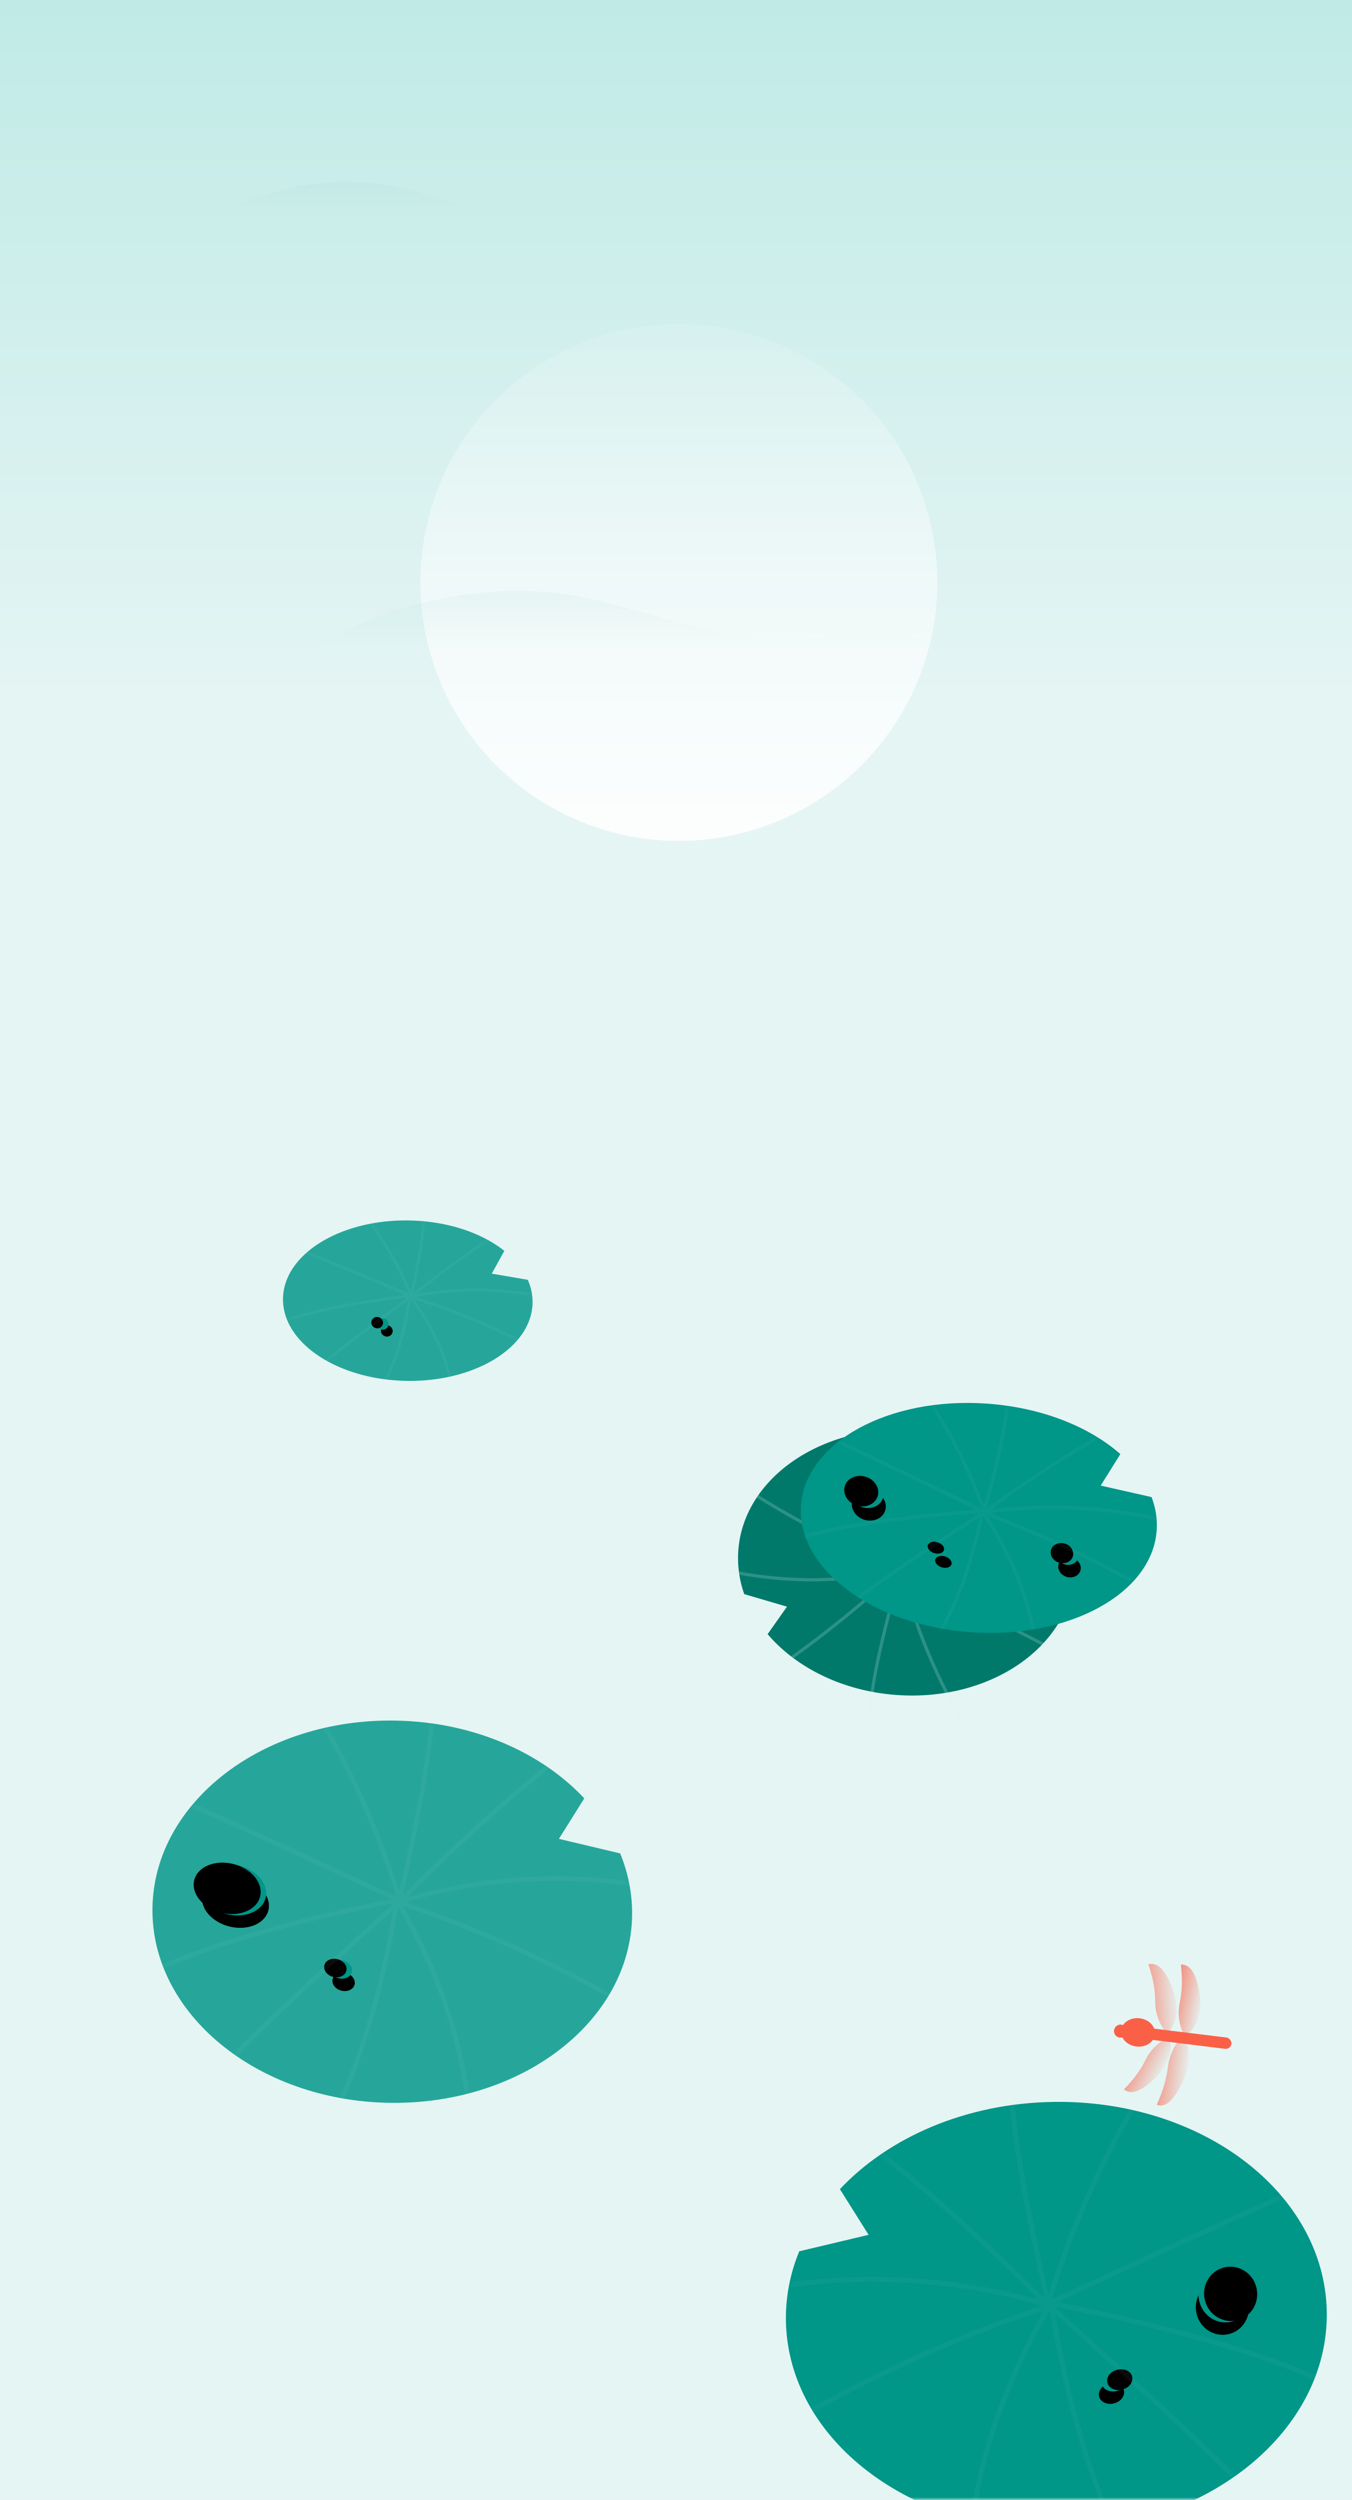 <svg xmlns="http://www.w3.org/2000/svg" xmlns:xlink="http://www.w3.org/1999/xlink" width="238" height="440" viewBox="0 0 238 440">
    <defs>
        <linearGradient id="b" x1="50%" x2="50%" y1="0%" y2="28.853%">
            <stop offset="0%" stop-color="#BFEAE6"/>
            <stop offset="100%" stop-color="#E5F5F4"/>
        </linearGradient>
        <path id="a" d="M0 0h238v440H0z"/>
        <linearGradient id="c" x1="50%" x2="50%" y1="0%" y2="100%">
            <stop offset="0%" stop-color="#FFF" stop-opacity=".1"/>
            <stop offset="100%" stop-color="#FFF" stop-opacity=".9"/>
        </linearGradient>
        <linearGradient id="e" x1="50%" x2="50%" y1="5.34%" y2="14.275%">
            <stop offset="0%" stop-color="#80CBC4" stop-opacity=".357"/>
            <stop offset="100%" stop-color="#80CBC4" stop-opacity="0"/>
        </linearGradient>
        <path id="f" d="M84.951 14.172l-2.956 9.023 12.547-.14c2.479 3.366 4.281 7.174 5.245 11.347 4.69 20.312-12.28 41.573-37.9 47.489-25.621 5.915-50.193-5.756-54.882-26.068-4.69-20.312 12.279-41.573 37.9-47.488C59.86 4.882 74.457 7.42 84.95 14.172z"/>
        <ellipse id="i" cx="23.669" cy="48.698" rx="4.669" ry="4.789"/>
        <filter id="h" width="185.7%" height="183.5%" x="-32.1%" y="-20.9%" filterUnits="objectBoundingBox">
            <feOffset dx="1" dy="2" in="SourceAlpha" result="shadowOffsetOuter1"/>
            <feGaussianBlur in="shadowOffsetOuter1" result="shadowBlurOuter1" stdDeviation="1"/>
            <feColorMatrix in="shadowBlurOuter1" values="0 0 0 0 0 0 0 0 0 0.412 0 0 0 0 0.361 0 0 0 1 0"/>
        </filter>
        <filter id="j" width="185.7%" height="183.5%" x="-32.1%" y="-20.9%" filterUnits="objectBoundingBox">
            <feGaussianBlur in="SourceAlpha" result="shadowBlurInner1" stdDeviation="1"/>
            <feOffset dx="-1" dy="-2" in="shadowBlurInner1" result="shadowOffsetInner1"/>
            <feComposite in="shadowOffsetInner1" in2="SourceAlpha" k2="-1" k3="1" operator="arithmetic" result="shadowInnerInner1"/>
            <feColorMatrix in="shadowInnerInner1" result="shadowMatrixInner1" values="0 0 0 0 1 0 0 0 0 1 0 0 0 0 1 0 0 0 0.658 0"/>
            <feGaussianBlur in="SourceAlpha" result="shadowBlurInner2" stdDeviation=".5"/>
            <feOffset dy="2" in="shadowBlurInner2" result="shadowOffsetInner2"/>
            <feComposite in="shadowOffsetInner2" in2="SourceAlpha" k2="-1" k3="1" operator="arithmetic" result="shadowInnerInner2"/>
            <feColorMatrix in="shadowInnerInner2" result="shadowMatrixInner2" values="0 0 0 0 1 0 0 0 0 1 0 0 0 0 1 0 0 0 0.618 0"/>
            <feMerge>
                <feMergeNode in="shadowMatrixInner1"/>
                <feMergeNode in="shadowMatrixInner2"/>
            </feMerge>
        </filter>
        <ellipse id="l" cx="46.263" cy="58.627" rx="2.246" ry="1.804"/>
        <filter id="k" width="278.1%" height="321.7%" x="-66.8%" y="-55.4%" filterUnits="objectBoundingBox">
            <feOffset dx="1" dy="2" in="SourceAlpha" result="shadowOffsetOuter1"/>
            <feGaussianBlur in="shadowOffsetOuter1" result="shadowBlurOuter1" stdDeviation="1"/>
            <feColorMatrix in="shadowBlurOuter1" values="0 0 0 0 0 0 0 0 0 0.412 0 0 0 0 0.361 0 0 0 1 0"/>
        </filter>
        <filter id="m" width="278.1%" height="321.7%" x="-66.8%" y="-55.4%" filterUnits="objectBoundingBox">
            <feGaussianBlur in="SourceAlpha" result="shadowBlurInner1" stdDeviation="1"/>
            <feOffset dx="-1" dy="-2" in="shadowBlurInner1" result="shadowOffsetInner1"/>
            <feComposite in="shadowOffsetInner1" in2="SourceAlpha" k2="-1" k3="1" operator="arithmetic" result="shadowInnerInner1"/>
            <feColorMatrix in="shadowInnerInner1" result="shadowMatrixInner1" values="0 0 0 0 1 0 0 0 0 1 0 0 0 0 1 0 0 0 0.658 0"/>
            <feGaussianBlur in="SourceAlpha" result="shadowBlurInner2" stdDeviation=".5"/>
            <feOffset dy="2" in="shadowBlurInner2" result="shadowOffsetInner2"/>
            <feComposite in="shadowOffsetInner2" in2="SourceAlpha" k2="-1" k3="1" operator="arithmetic" result="shadowInnerInner2"/>
            <feColorMatrix in="shadowInnerInner2" result="shadowMatrixInner2" values="0 0 0 0 1 0 0 0 0 1 0 0 0 0 1 0 0 0 0.618 0"/>
            <feMerge>
                <feMergeNode in="shadowMatrixInner1"/>
                <feMergeNode in="shadowMatrixInner2"/>
            </feMerge>
        </filter>
        <path id="n" d="M75.32 12.676l-2.608 7.998 11.082-.125c2.219 3.013 3.833 6.424 4.696 10.162C92.67 48.815 77.64 67.744 54.92 72.99c-22.72 5.246-44.528-5.178-48.707-23.282-4.18-18.104 10.85-37.033 33.571-42.278 13.266-3.063 26.22-.784 35.537 5.247z"/>
        <ellipse id="q" cx="19.155" cy="43.252" rx="5.975" ry="4.422"/>
        <filter id="p" width="167%" height="190.5%" x="-25.1%" y="-22.6%" filterUnits="objectBoundingBox">
            <feOffset dx="1" dy="2" in="SourceAlpha" result="shadowOffsetOuter1"/>
            <feGaussianBlur in="shadowOffsetOuter1" result="shadowBlurOuter1" stdDeviation="1"/>
            <feColorMatrix in="shadowBlurOuter1" values="0 0 0 0 0 0 0 0 0 0.412 0 0 0 0 0.361 0 0 0 1 0"/>
        </filter>
        <filter id="r" width="167%" height="190.5%" x="-25.1%" y="-22.6%" filterUnits="objectBoundingBox">
            <feGaussianBlur in="SourceAlpha" result="shadowBlurInner1" stdDeviation="1"/>
            <feOffset dx="-1" dy="-2" in="shadowBlurInner1" result="shadowOffsetInner1"/>
            <feComposite in="shadowOffsetInner1" in2="SourceAlpha" k2="-1" k3="1" operator="arithmetic" result="shadowInnerInner1"/>
            <feColorMatrix in="shadowInnerInner1" result="shadowMatrixInner1" values="0 0 0 0 1 0 0 0 0 1 0 0 0 0 1 0 0 0 0.658 0"/>
            <feGaussianBlur in="SourceAlpha" result="shadowBlurInner2" stdDeviation=".5"/>
            <feOffset dy="2" in="shadowBlurInner2" result="shadowOffsetInner2"/>
            <feComposite in="shadowOffsetInner2" in2="SourceAlpha" k2="-1" k3="1" operator="arithmetic" result="shadowInnerInner2"/>
            <feColorMatrix in="shadowInnerInner2" result="shadowMatrixInner2" values="0 0 0 0 1 0 0 0 0 1 0 0 0 0 1 0 0 0 0.618 0"/>
            <feMerge>
                <feMergeNode in="shadowMatrixInner1"/>
                <feMergeNode in="shadowMatrixInner2"/>
            </feMerge>
        </filter>
        <ellipse id="t" cx="41.025" cy="52.255" rx="1.992" ry="1.608"/>
        <filter id="s" width="300.9%" height="348.8%" x="-75.3%" y="-62.2%" filterUnits="objectBoundingBox">
            <feOffset dx="1" dy="2" in="SourceAlpha" result="shadowOffsetOuter1"/>
            <feGaussianBlur in="shadowOffsetOuter1" result="shadowBlurOuter1" stdDeviation="1"/>
            <feColorMatrix in="shadowBlurOuter1" values="0 0 0 0 0 0 0 0 0 0.412 0 0 0 0 0.361 0 0 0 1 0"/>
        </filter>
        <filter id="u" width="300.9%" height="348.8%" x="-75.3%" y="-62.2%" filterUnits="objectBoundingBox">
            <feGaussianBlur in="SourceAlpha" result="shadowBlurInner1" stdDeviation="1"/>
            <feOffset dx="-1" dy="-2" in="shadowBlurInner1" result="shadowOffsetInner1"/>
            <feComposite in="shadowOffsetInner1" in2="SourceAlpha" k2="-1" k3="1" operator="arithmetic" result="shadowInnerInner1"/>
            <feColorMatrix in="shadowInnerInner1" result="shadowMatrixInner1" values="0 0 0 0 1 0 0 0 0 1 0 0 0 0 1 0 0 0 0.658 0"/>
            <feGaussianBlur in="SourceAlpha" result="shadowBlurInner2" stdDeviation=".5"/>
            <feOffset dy="2" in="shadowBlurInner2" result="shadowOffsetInner2"/>
            <feComposite in="shadowOffsetInner2" in2="SourceAlpha" k2="-1" k3="1" operator="arithmetic" result="shadowInnerInner2"/>
            <feColorMatrix in="shadowInnerInner2" result="shadowMatrixInner2" values="0 0 0 0 1 0 0 0 0 1 0 0 0 0 1 0 0 0 0.618 0"/>
            <feMerge>
                <feMergeNode in="shadowMatrixInner1"/>
                <feMergeNode in="shadowMatrixInner2"/>
            </feMerge>
        </filter>
        <ellipse id="w" cx="13.449" cy="30.065" rx="4.195" ry="3.074"/>
        <filter id="v" width="147.7%" height="165.1%" x="-11.9%" y="-16.3%" filterUnits="objectBoundingBox">
            <feOffset dx="1" dy="1" in="SourceAlpha" result="shadowOffsetOuter1"/>
            <feGaussianBlur in="shadowOffsetOuter1" result="shadowBlurOuter1" stdDeviation=".5"/>
            <feColorMatrix in="shadowBlurOuter1" values="0 0 0 0 0 0 0 0 0 0.412 0 0 0 0 0.361 0 0 0 1 0"/>
        </filter>
        <filter id="x" width="147.7%" height="165.1%" x="-11.9%" y="-16.3%" filterUnits="objectBoundingBox">
            <feGaussianBlur in="SourceAlpha" result="shadowBlurInner1" stdDeviation=".5"/>
            <feOffset dx="-1" dy="-1" in="shadowBlurInner1" result="shadowOffsetInner1"/>
            <feComposite in="shadowOffsetInner1" in2="SourceAlpha" k2="-1" k3="1" operator="arithmetic" result="shadowInnerInner1"/>
            <feColorMatrix in="shadowInnerInner1" result="shadowMatrixInner1" values="0 0 0 0 1 0 0 0 0 1 0 0 0 0 1 0 0 0 0.658 0"/>
            <feGaussianBlur in="SourceAlpha" result="shadowBlurInner2" stdDeviation=".5"/>
            <feOffset dy="1" in="shadowBlurInner2" result="shadowOffsetInner2"/>
            <feComposite in="shadowOffsetInner2" in2="SourceAlpha" k2="-1" k3="1" operator="arithmetic" result="shadowInnerInner2"/>
            <feColorMatrix in="shadowInnerInner2" result="shadowMatrixInner2" values="0 0 0 0 1 0 0 0 0 1 0 0 0 0 1 0 0 0 0.618 0"/>
            <feMerge>
                <feMergeNode in="shadowMatrixInner1"/>
                <feMergeNode in="shadowMatrixInner2"/>
            </feMerge>
        </filter>
        <ellipse id="z" cx="28.805" cy="36.324" rx="1.398" ry="1.118"/>
        <filter id="y" width="243%" height="278.9%" x="-35.8%" y="-44.7%" filterUnits="objectBoundingBox">
            <feOffset dx="1" dy="1" in="SourceAlpha" result="shadowOffsetOuter1"/>
            <feGaussianBlur in="shadowOffsetOuter1" result="shadowBlurOuter1" stdDeviation=".5"/>
            <feColorMatrix in="shadowBlurOuter1" values="0 0 0 0 0 0 0 0 0 0.412 0 0 0 0 0.361 0 0 0 1 0"/>
        </filter>
        <filter id="A" width="243%" height="278.9%" x="-35.8%" y="-44.7%" filterUnits="objectBoundingBox">
            <feGaussianBlur in="SourceAlpha" result="shadowBlurInner1" stdDeviation=".5"/>
            <feOffset dx="-1" dy="-1" in="shadowBlurInner1" result="shadowOffsetInner1"/>
            <feComposite in="shadowOffsetInner1" in2="SourceAlpha" k2="-1" k3="1" operator="arithmetic" result="shadowInnerInner1"/>
            <feColorMatrix in="shadowInnerInner1" result="shadowMatrixInner1" values="0 0 0 0 1 0 0 0 0 1 0 0 0 0 1 0 0 0 0.658 0"/>
            <feGaussianBlur in="SourceAlpha" result="shadowBlurInner2" stdDeviation=".5"/>
            <feOffset dy="1" in="shadowBlurInner2" result="shadowOffsetInner2"/>
            <feComposite in="shadowOffsetInner2" in2="SourceAlpha" k2="-1" k3="1" operator="arithmetic" result="shadowInnerInner2"/>
            <feColorMatrix in="shadowInnerInner2" result="shadowMatrixInner2" values="0 0 0 0 1 0 0 0 0 1 0 0 0 0 1 0 0 0 0.618 0"/>
            <feMerge>
                <feMergeNode in="shadowMatrixInner1"/>
                <feMergeNode in="shadowMatrixInner2"/>
            </feMerge>
        </filter>
        <filter id="B" width="122.2%" height="133.3%" x="-14.3%" y="-11.9%" filterUnits="objectBoundingBox">
            <feOffset dx="-2" dy="2" in="SourceAlpha" result="shadowOffsetOuter1"/>
            <feGaussianBlur in="shadowOffsetOuter1" result="shadowBlurOuter1" stdDeviation="2"/>
            <feColorMatrix in="shadowBlurOuter1" result="shadowMatrixOuter1" values="0 0 0 0 0.003 0 0 0 0 0.374 0 0 0 0 0.331 0 0 0 0.467 0"/>
            <feMerge>
                <feMergeNode in="shadowMatrixOuter1"/>
                <feMergeNode in="SourceGraphic"/>
            </feMerge>
        </filter>
        <path id="C" d="M51.731 3.077l-1.684 6.317 9.155-.683c1.24 1.592 2.12 3.379 2.572 5.335C64.28 24.9 52.621 36.86 35.733 40.758 18.845 44.657 3.123 39.02.617 28.165-1.889 17.312 9.77 5.353 26.66 1.454 36.075-.72 45.129.07 51.73 3.077z"/>
        <ellipse id="F" cx="11.023" cy="22.651" rx="3.023" ry="2.651"/>
        <filter id="E" width="232.3%" height="250.9%" x="-49.6%" y="-37.7%" filterUnits="objectBoundingBox">
            <feOffset dx="1" dy="2" in="SourceAlpha" result="shadowOffsetOuter1"/>
            <feGaussianBlur in="shadowOffsetOuter1" result="shadowBlurOuter1" stdDeviation="1"/>
            <feColorMatrix in="shadowBlurOuter1" values="0 0 0 0 0 0 0 0 0 0.412 0 0 0 0 0.361 0 0 0 1 0"/>
        </filter>
        <filter id="G" width="232.3%" height="250.9%" x="-49.6%" y="-37.7%" filterUnits="objectBoundingBox">
            <feGaussianBlur in="SourceAlpha" result="shadowBlurInner1" stdDeviation="1"/>
            <feOffset dx="-1" dy="-2" in="shadowBlurInner1" result="shadowOffsetInner1"/>
            <feComposite in="shadowOffsetInner1" in2="SourceAlpha" k2="-1" k3="1" operator="arithmetic" result="shadowInnerInner1"/>
            <feColorMatrix in="shadowInnerInner1" result="shadowMatrixInner1" values="0 0 0 0 1 0 0 0 0 1 0 0 0 0 1 0 0 0 0.658 0"/>
            <feGaussianBlur in="SourceAlpha" result="shadowBlurInner2" stdDeviation=".5"/>
            <feOffset dy="2" in="shadowBlurInner2" result="shadowOffsetInner2"/>
            <feComposite in="shadowOffsetInner2" in2="SourceAlpha" k2="-1" k3="1" operator="arithmetic" result="shadowInnerInner2"/>
            <feColorMatrix in="shadowInnerInner2" result="shadowMatrixInner2" values="0 0 0 0 1 0 0 0 0 1 0 0 0 0 1 0 0 0 0.618 0"/>
            <feMerge>
                <feMergeNode in="shadowMatrixInner1"/>
                <feMergeNode in="shadowMatrixInner2"/>
            </feMerge>
        </filter>
        <ellipse id="I" cx="48" cy="22.754" rx="2" ry="1.754"/>
        <filter id="H" width="300%" height="328.1%" x="-75%" y="-57%" filterUnits="objectBoundingBox">
            <feOffset dx="1" dy="2" in="SourceAlpha" result="shadowOffsetOuter1"/>
            <feGaussianBlur in="shadowOffsetOuter1" result="shadowBlurOuter1" stdDeviation="1"/>
            <feColorMatrix in="shadowBlurOuter1" values="0 0 0 0 0 0 0 0 0 0.412 0 0 0 0 0.361 0 0 0 1 0"/>
        </filter>
        <filter id="J" width="300%" height="328.1%" x="-75%" y="-57%" filterUnits="objectBoundingBox">
            <feGaussianBlur in="SourceAlpha" result="shadowBlurInner1" stdDeviation="1"/>
            <feOffset dx="-1" dy="-2" in="shadowBlurInner1" result="shadowOffsetInner1"/>
            <feComposite in="shadowOffsetInner1" in2="SourceAlpha" k2="-1" k3="1" operator="arithmetic" result="shadowInnerInner1"/>
            <feColorMatrix in="shadowInnerInner1" result="shadowMatrixInner1" values="0 0 0 0 1 0 0 0 0 1 0 0 0 0 1 0 0 0 0.658 0"/>
            <feGaussianBlur in="SourceAlpha" result="shadowBlurInner2" stdDeviation=".5"/>
            <feOffset dy="2" in="shadowBlurInner2" result="shadowOffsetInner2"/>
            <feComposite in="shadowOffsetInner2" in2="SourceAlpha" k2="-1" k3="1" operator="arithmetic" result="shadowInnerInner2"/>
            <feColorMatrix in="shadowInnerInner2" result="shadowMatrixInner2" values="0 0 0 0 1 0 0 0 0 1 0 0 0 0 1 0 0 0 0.618 0"/>
            <feMerge>
                <feMergeNode in="shadowMatrixInner1"/>
                <feMergeNode in="shadowMatrixInner2"/>
            </feMerge>
        </filter>
        <ellipse id="L" cx="26.494" cy="28.328" rx="1.48" ry="1"/>
        <filter id="K" width="370.2%" height="515%" x="-101.3%" y="-103.7%" filterUnits="objectBoundingBox">
            <feOffset dx="1" dy="2" in="SourceAlpha" result="shadowOffsetOuter1"/>
            <feGaussianBlur in="shadowOffsetOuter1" result="shadowBlurOuter1" stdDeviation="1"/>
            <feColorMatrix in="shadowBlurOuter1" values="0 0 0 0 0 0 0 0 0 0.412 0 0 0 0 0.361 0 0 0 1 0"/>
        </filter>
        <filter id="M" width="370.2%" height="515%" x="-101.3%" y="-103.7%" filterUnits="objectBoundingBox">
            <feGaussianBlur in="SourceAlpha" result="shadowBlurInner1" stdDeviation="1"/>
            <feOffset dx="-1" dy="-2" in="shadowBlurInner1" result="shadowOffsetInner1"/>
            <feComposite in="shadowOffsetInner1" in2="SourceAlpha" k2="-1" k3="1" operator="arithmetic" result="shadowInnerInner1"/>
            <feColorMatrix in="shadowInnerInner1" result="shadowMatrixInner1" values="0 0 0 0 1 0 0 0 0 1 0 0 0 0 1 0 0 0 0.658 0"/>
            <feGaussianBlur in="SourceAlpha" result="shadowBlurInner2" stdDeviation=".5"/>
            <feOffset dy="2" in="shadowBlurInner2" result="shadowOffsetInner2"/>
            <feComposite in="shadowOffsetInner2" in2="SourceAlpha" k2="-1" k3="1" operator="arithmetic" result="shadowInnerInner2"/>
            <feColorMatrix in="shadowInnerInner2" result="shadowMatrixInner2" values="0 0 0 0 1 0 0 0 0 1 0 0 0 0 1 0 0 0 0.618 0"/>
            <feMerge>
                <feMergeNode in="shadowMatrixInner1"/>
                <feMergeNode in="shadowMatrixInner2"/>
            </feMerge>
        </filter>
        <path id="N" d="M39.012 4.254l-1.18 4.422 6.41-.478a9.543 9.543 0 0 1 1.8 3.734c1.754 7.598-6.407 15.97-18.23 18.699-11.82 2.729-22.826-1.218-24.58-8.815-1.754-7.598 6.407-15.97 18.229-18.698 6.591-1.522 12.929-.969 17.55 1.136z"/>
        <ellipse id="Q" cx="21.346" cy="21.929" rx="1.036" ry="1"/>
        <filter id="P" width="293%" height="396.4%" x="-48.3%" y="-74.1%" filterUnits="objectBoundingBox">
            <feOffset dx="1" dy="1" in="SourceAlpha" result="shadowOffsetOuter1"/>
            <feGaussianBlur in="shadowOffsetOuter1" result="shadowBlurOuter1" stdDeviation=".5"/>
            <feColorMatrix in="shadowBlurOuter1" values="0 0 0 0 0 0 0 0 0 0.412 0 0 0 0 0.361 0 0 0 1 0"/>
        </filter>
        <filter id="R" width="293%" height="396.4%" x="-48.3%" y="-74.1%" filterUnits="objectBoundingBox">
            <feGaussianBlur in="SourceAlpha" result="shadowBlurInner1" stdDeviation=".5"/>
            <feOffset dx="-1" dy="-1" in="shadowBlurInner1" result="shadowOffsetInner1"/>
            <feComposite in="shadowOffsetInner1" in2="SourceAlpha" k2="-1" k3="1" operator="arithmetic" result="shadowInnerInner1"/>
            <feColorMatrix in="shadowInnerInner1" result="shadowMatrixInner1" values="0 0 0 0 1 0 0 0 0 1 0 0 0 0 1 0 0 0 0.658 0"/>
            <feGaussianBlur in="SourceAlpha" result="shadowBlurInner2" stdDeviation=".5"/>
            <feOffset dy="1" in="shadowBlurInner2" result="shadowOffsetInner2"/>
            <feComposite in="shadowOffsetInner2" in2="SourceAlpha" k2="-1" k3="1" operator="arithmetic" result="shadowInnerInner2"/>
            <feColorMatrix in="shadowInnerInner2" result="shadowMatrixInner2" values="0 0 0 0 1 0 0 0 0 1 0 0 0 0 1 0 0 0 0.618 0"/>
            <feMerge>
                <feMergeNode in="shadowMatrixInner1"/>
                <feMergeNode in="shadowMatrixInner2"/>
            </feMerge>
        </filter>
        <linearGradient id="S" x1="100%" x2="-13.423%" y1="50%" y2="57.004%">
            <stop offset="0%" stop-color="#FA6046" stop-opacity="0"/>
            <stop offset="100%" stop-color="#FA6046"/>
        </linearGradient>
        <linearGradient id="T" x1="99.47%" x2="-41.755%" y1="34.295%" y2="51.636%">
            <stop offset="0%" stop-color="#FA6046" stop-opacity="0"/>
            <stop offset="100%" stop-color="#FA6046"/>
        </linearGradient>
        <linearGradient id="U" x1="100%" x2="-42.285%" y1="42.965%" y2="42.965%">
            <stop offset="0%" stop-color="#FA6046" stop-opacity="0"/>
            <stop offset="100%" stop-color="#FA6046"/>
        </linearGradient>
    </defs>
    <g fill="none" fill-rule="evenodd">
        <mask id="d" fill="#fff">
            <use xlink:href="#a"/>
        </mask>
        <use fill="url(#b)" xlink:href="#a"/>
        <circle cx="119.5" cy="102.5" r="45.5" fill="url(#c)" mask="url(#d)"/>
        <path fill="url(#e)" d="M31.794 41.438s18.647-13.916 40.469-7.952c21.821 5.964 16.664 4.504 32.93 3.976 16.268-.528 30.948 17.097 30.948 17.097L138 106 33.256 98.843 31 44.221l.794-2.783z" mask="url(#d)" opacity=".5"/>
        <path fill="url(#e)" d="M49.135 117.475s26.68-19.869 57.903-11.354c31.221 8.515 23.842 6.431 47.116 5.677 23.275-.754 44.278 24.41 44.278 24.41l2.66 73.441-149.864-10.218L48 121.448l1.135-3.973z" mask="url(#d)" opacity=".5"/>
        <g mask="url(#d)">
            <g transform="scale(-1 1) rotate(14 -1542.758 -748.278)">
                <mask id="g" fill="#fff">
                    <use xlink:href="#f"/>
                </mask>
                <use fill="#009688" xlink:href="#f"/>
                <g mask="url(#g)">
                    <use fill="#000" filter="url(#h)" xlink:href="#i"/>
                    <use fill="#009688" xlink:href="#i"/>
                    <use fill="#000" filter="url(#j)" xlink:href="#i"/>
                </g>
                <g mask="url(#g)">
                    <use fill="#000" filter="url(#k)" xlink:href="#l"/>
                    <use fill="#009688" xlink:href="#l"/>
                    <use fill="#000" filter="url(#m)" xlink:href="#l"/>
                </g>
                <path stroke="#E0F2F1" stroke-width=".9" d="M54.379 42.644C30.718 38.062 12.717 34.737.374 32.67M53.79 43.063c1.622 20.088.545 36.371-3.231 48.85M54.031 42.949c12.044 12.267 20.426 25.846 25.145 40.736M54.134 43.031c17.015 1.236 34.238 4.428 51.667 9.579M53.328 43.45c14.587-8.952 31.098-14.165 49.534-15.638M54.381 42.83C63.044 28.25 71.841 15.4 80.774 4.28M54.252 43.056C53.874 21.81 52.618 7.568 50.485.333M54.43 42.821c-8.862-14.703-19.25-27.303-31.165-37.8M54.365 42.38C31.417 53.145 15.38 62.774 6.252 71.27M54.547 42.416c-16.02 23.43-25.927 39.03-29.72 46.799" mask="url(#g)" opacity=".2"/>
            </g>
        </g>
        <g mask="url(#d)">
            <g transform="rotate(14 -1148.223 276.72)">
                <mask id="o" fill="#fff">
                    <use xlink:href="#n"/>
                </mask>
                <use fill="#26A69A" xlink:href="#n"/>
                <g mask="url(#o)">
                    <use fill="#000" filter="url(#p)" xlink:href="#q"/>
                    <use fill="#009688" xlink:href="#q"/>
                    <use fill="#000" filter="url(#r)" xlink:href="#q"/>
                </g>
                <g mask="url(#o)">
                    <use fill="#000" filter="url(#s)" xlink:href="#t"/>
                    <use fill="#009688" xlink:href="#t"/>
                    <use fill="#000" filter="url(#u)" xlink:href="#t"/>
                </g>
                <path stroke="#E0F2F1" stroke-width=".8" d="M48.223 38.009c-20.983-4.084-36.946-7.047-47.89-8.89M47.7 38.382c1.439 17.905.484 32.418-2.865 43.54M47.915 38.28c10.68 10.934 18.113 23.037 22.297 36.309M48.006 38.354c15.089 1.101 30.361 3.947 45.818 8.537M47.29 38.728c12.936-7.98 27.578-12.626 43.927-13.939M48.225 38.174C55.907 25.18 63.709 13.727 71.63 3.814M48.11 38.376C47.776 19.44 46.662 6.746 44.77.297M48.269 38.167C40.409 25.062 31.197 13.83 20.63 4.475M48.21 37.773c-20.35 9.595-34.572 18.178-42.666 25.75M48.371 37.805C34.165 58.69 25.38 72.594 22.016 79.518" mask="url(#o)" opacity=".2"/>
            </g>
        </g>
        <g mask="url(#d)">
            <path fill="#00796B" d="M135.127 287.617l3.413-4.834-7.527-2.21a18.944 18.944 0 0 1-1.047-7.637c.901-12.885 14.872-22.403 31.204-21.261 16.333 1.142 28.843 12.512 27.942 25.396-.901 12.884-14.872 22.403-31.204 21.261-9.53-.666-17.759-4.815-22.781-10.715z"/>
            <g transform="rotate(-163 114.854 142.04)">
                <use fill="#000" filter="url(#v)" xlink:href="#w"/>
                <use fill="#009688" xlink:href="#w"/>
                <use fill="#000" filter="url(#x)" xlink:href="#w"/>
            </g>
            <g transform="rotate(-163 114.854 142.04)">
                <use fill="#000" filter="url(#y)" xlink:href="#z"/>
                <use fill="#009688" xlink:href="#z"/>
                <use fill="#000" filter="url(#A)" xlink:href="#z"/>
            </g>
            <path stroke="#E0F2F1" stroke-width=".56" d="M158.507 276.287c13.258 7.022 23.375 12.27 30.349 15.741M158.933 276.146c2.673-12.197 6.264-21.649 10.773-28.355M158.769 276.17c-4.95-9.46-7.48-19.032-7.593-28.713M158.722 276.102c-9.907-3.83-19.584-8.856-29.03-15.08M159.278 276c-10.307 2.65-21.082 2.732-32.327.249M158.539 276.177c-7.8 7.06-15.365 13.072-22.698 18.035M158.657 276.066c-3.624 12.657-5.456 21.324-5.496 25.999M158.508 276.173c2.614 10.325 6.517 19.681 11.71 28.07M158.467 276.446c15.614-2.2 26.908-4.986 33.881-8.358M158.365 276.392c13.784-10.966 22.508-18.406 26.174-22.318" opacity=".2"/>
        </g>
        <g filter="url(#B)" mask="url(#d)">
            <g transform="rotate(17 -713.76 621.934)">
                <mask id="D" fill="#fff">
                    <use xlink:href="#C"/>
                </mask>
                <use fill="#009688" xlink:href="#C"/>
                <g mask="url(#D)">
                    <use fill="#000" filter="url(#E)" xlink:href="#F"/>
                    <use fill="#009688" xlink:href="#F"/>
                    <use fill="#000" filter="url(#G)" xlink:href="#F"/>
                </g>
                <g mask="url(#D)">
                    <use fill="#000" filter="url(#H)" xlink:href="#I"/>
                    <use fill="#009688" xlink:href="#I"/>
                    <use fill="#000" filter="url(#J)" xlink:href="#I"/>
                </g>
                <g mask="url(#D)">
                    <use fill="#000" filter="url(#K)" xlink:href="#L"/>
                    <use fill="#009688" xlink:href="#L"/>
                    <use fill="#000" filter="url(#M)" xlink:href="#L"/>
                </g>
                <path stroke="#E0F2F1" stroke-width=".64" d="M31.843 19.787c-15.595-2.448-27.46-4.225-35.596-5.33M31.455 20.01c1.07 10.735.36 19.436-2.13 26.103M31.615 19.95c7.938 6.555 13.463 13.81 16.573 21.767M31.682 19.994c11.216.66 22.568 2.366 34.057 5.118M31.151 20.218c9.615-4.784 20.498-7.57 32.65-8.357M31.845 19.886c5.71-7.79 11.51-14.656 17.397-20.599M31.76 20.007c-.25-11.353-1.077-18.963-2.483-22.829M31.878 19.881C26.036 12.025 19.188 5.292 11.335-.317M31.835 19.646C16.708 25.398 6.137 30.543.12 35.083M31.954 19.665c-10.56 12.52-17.09 20.856-19.59 25.007" mask="url(#D)" opacity=".2"/>
            </g>
        </g>
        <g mask="url(#d)">
            <g transform="rotate(14 -815.3 314.892)">
                <mask id="O" fill="#fff">
                    <use xlink:href="#N"/>
                </mask>
                <use fill="#26A69A" xlink:href="#N"/>
                <g mask="url(#O)">
                    <use fill="#000" filter="url(#P)" xlink:href="#Q"/>
                    <use fill="#009688" xlink:href="#Q"/>
                    <use fill="#000" filter="url(#R)" xlink:href="#Q"/>
                </g>
                <path stroke="#E0F2F1" stroke-width=".5" d="M25.09 15.95C14.173 14.238 5.867 12.994.173 12.22M24.819 16.108c.748 7.513.251 13.604-1.491 18.271M24.93 16.065c5.557 4.588 9.425 9.667 11.602 15.237M24.978 16.096c7.85.462 15.797 1.656 23.839 3.582M24.606 16.253c6.73-3.35 14.348-5.3 22.855-5.85M25.092 16.02c3.997-5.453 8.056-10.26 12.177-14.419M25.032 16.105c-.175-7.947-.754-13.274-1.738-15.98M25.115 16.017c-4.09-5.5-8.883-10.213-14.38-14.14M25.084 15.852c-10.588 4.026-17.988 7.628-22.2 10.806M25.168 15.865c-7.392 8.765-11.963 14.6-13.713 17.505" mask="url(#O)" opacity=".2"/>
            </g>
        </g>
        <g mask="url(#d)">
            <g transform="rotate(7 -2711.249 1782.431)">
                <ellipse cx="5" cy="13.5" fill="#FA6046" rx="3" ry="2.5"/>
                <circle cx="1.922" cy="13.654" r="1.154" fill="#FA6046"/>
                <rect width="15.564" height="2" x="6" y="12.5" fill="#FA6046" rx="1"/>
                <path fill="url(#S)" d="M13.51 12.78c-1.2-1.582-1.8-3.362-1.8-5.34 0-1.977-.4-4.152-1.201-6.525 1.6-.395 3.002.989 4.203 4.153 1.2 3.163 1 5.734-.6 7.711h-.601z" opacity=".8" transform="rotate(5 12.996 6.814)"/>
                <path fill="url(#T)" d="M9.052 12.883c-1.2-1.582-1.801-3.361-1.801-5.339 0-1.977-.4-4.152-1.201-6.525 1.601-.395 3.002.989 4.203 4.153 1.2 3.163 1 5.734-.6 7.711h-.6z" opacity=".8" transform="rotate(-7 8.537 6.918)"/>
                <path fill="url(#U)" d="M8.335 24.903a8.346 8.346 0 0 1-1.711-5.135c0-1.902-.38-3.995-1.142-6.277 1.522-.38 2.853.95 3.995 3.994 1.14 3.043.95 5.516-.57 7.418h-.572z" opacity=".8" transform="scale(1 -1) rotate(-19 -106.681 0)"/>
                <path fill="url(#U)" d="M12.65 25.808c-1.128-1.634-1.692-3.471-1.692-5.513s-.376-4.288-1.128-6.738c1.504-.408 2.82 1.021 3.947 4.288 1.127 3.267.94 5.92-.564 7.963h-.564z" opacity=".8" transform="matrix(1 0 0 -1 0 39.297)"/>
            </g>
        </g>
    </g>
</svg>
